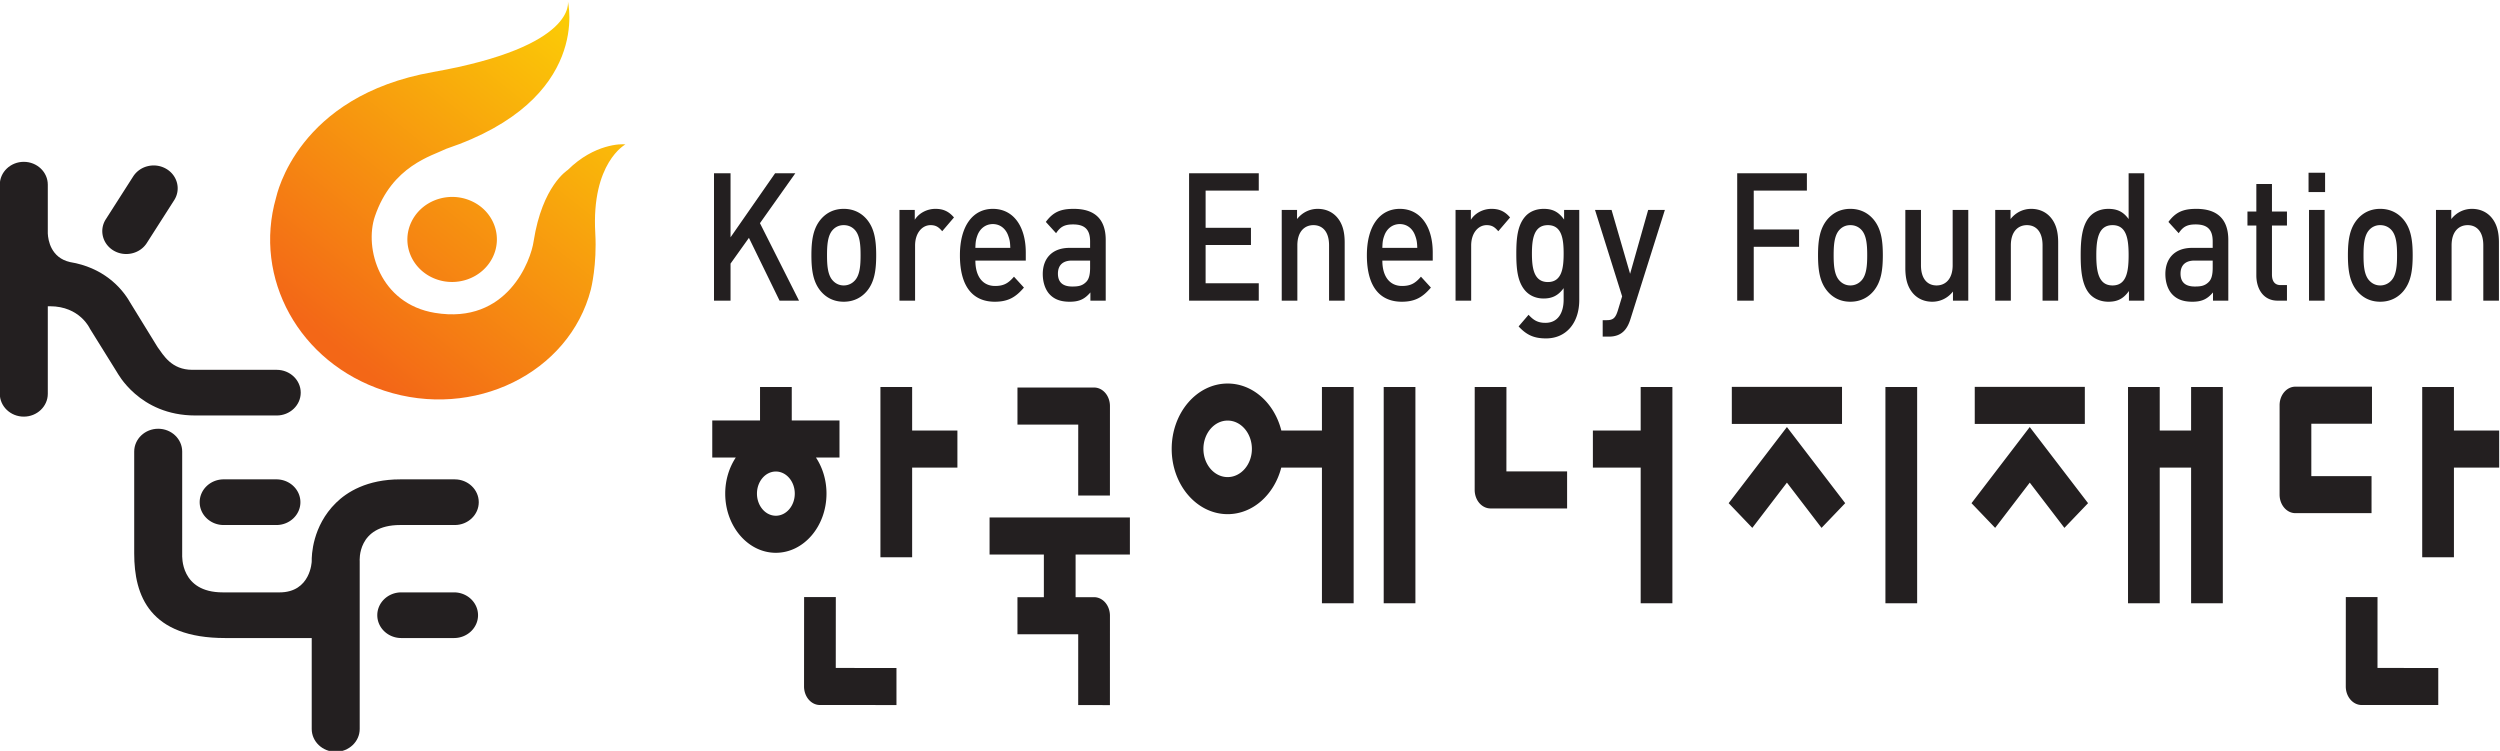 <svg xmlns="http://www.w3.org/2000/svg" xml:space="preserve" width="551.141" height="165.529" viewBox="0 0 551.141 165.529"><defs><linearGradient id="a" x1="0" x2="1" y1="0" y2="0" gradientTransform="scale(70.987 -70.987) rotate(-51.605 -8.773 -7.61)" gradientUnits="userSpaceOnUse" spreadMethod="pad"><stop offset="0" style="stop-opacity:1;stop-color:#f36717"/><stop offset="1" style="stop-opacity:1;stop-color:#fcd205"/></linearGradient><linearGradient id="b" x1="0" x2="1" y1="0" y2="0" gradientTransform="scale(72.876 -72.876) rotate(-51.605 -8.524 -7.44)" gradientUnits="userSpaceOnUse" spreadMethod="pad"><stop offset="0" style="stop-opacity:1;stop-color:#f36717"/><stop offset="1" style="stop-opacity:1;stop-color:#fcd205"/></linearGradient></defs><path d="M543.672 680.336h-7.482v7.194h-5.247v-28.156h5.247v14.833h7.482zM258.661 666.242c-1.722 0-3.123 1.64-3.123 3.66 0 2.013 1.401 3.652 3.123 3.652 1.727 0 3.131-1.64 3.131-3.652 0-2.02-1.404-3.66-3.13-3.66m8.376 3.66c0 2.244-.652 4.312-1.744 5.965h3.893v6.128h-7.894v5.536h-5.247v-5.536h-7.9v-6.128h3.89c-1.092-1.653-1.746-3.721-1.746-5.965 0-5.398 3.756-9.79 8.371-9.79 4.621 0 8.377 4.392 8.377 9.79M281.202 687.53h-5.245v-28.157h5.245v14.834h7.486v6.13h-7.486zM333.38 672.633c-2.208 0-4.007 2.09-4.007 4.66 0 2.585 1.799 4.686 4.008 4.686 2.21 0 4.01-2.101 4.01-4.686 0-2.57-1.8-4.66-4.01-4.66m15.594 7.703h-6.715c-1.127 4.485-4.68 7.77-8.88 7.77-5.103 0-9.253-4.848-9.253-10.813 0-5.95 4.15-10.79 9.254-10.79 4.184 0 7.727 3.256 8.869 7.704h6.725v-22.438h5.245v35.76h-5.245zM401.69 680.336h-7.904v-6.13h7.904V651.77h5.246v35.76h-5.246zM442.167 651.769h5.247v35.761h-5.247zM492.72 680.336h-5.187v7.194h-5.245v-35.761h5.245v22.438h5.188v-22.438h5.246v35.76h-5.246zM359.191 651.769h5.244v35.761h-5.244zM308.664 669.584l5.248-.002.004 14.799c0 .813-.277 1.593-.768 2.167-.492.575-1.159.897-1.856.897H298.62v-6.128h10.05l-.005-11.733M379.488 687.53h-5.246l-.006-17.019c0-.814.275-1.594.768-2.169.492-.574 1.16-.895 1.855-.895h12.662v6.126h-10.039l.006 13.957M268.58 652.787l-5.245.006-.011-14.786c0-.812.276-1.593.768-2.167.49-.576 1.159-.9 1.853-.901l12.665-.006v6.128l-10.038.005.008 11.72M523.552 652.789l-5.243.003-.006-14.787c0-.812.273-1.592.768-2.167.49-.574 1.158-.898 1.855-.9l12.672-.004v6.127l-10.05.005.004 11.723M294.007 659.824h8.98v-7.053h-4.368v-6.129h10.049l-.004-11.716 5.248-.004.004 14.784c0 .813-.277 1.594-.767 2.168-.493.574-1.16.897-1.857.897h-3.057v7.053h8.98v6.127h-23.208zM416.241 668.32l3.911-4.085 5.725 7.483 5.726-7.483 3.912 4.085-9.638 12.592zM434.988 687.552h-18.225v-6.128h18.225zM456.404 668.318l3.91-4.083 5.725 7.483c2.175-2.839 5.73-7.484 5.73-7.484l3.91 4.086-9.644 12.592zM475.146 687.552H456.94v-6.128h18.206zM522.563 672.795h-9.96v8.667h10.032v6.127h-12.656c-1.448 0-2.623-1.371-2.623-3.062V669.73c0-1.692 1.175-3.063 2.623-3.063h12.584zM259.275 701.812l-5.066 10.387-3.04-4.26v-6.127h-2.736v21.07h2.736v-10.594l7.37 10.594h3.345l-5.851-8.256 6.46-12.814zM271.786 713.443c-.479.562-1.14.858-1.9.858s-1.394-.296-1.874-.858c-.786-.917-.887-2.487-.887-4.112 0-1.63.101-3.197.887-4.117.48-.561 1.114-.886 1.874-.886s1.421.325 1.9.886c.786.92.888 2.487.888 4.117 0 1.625-.102 3.195-.888 4.112m1.95-10.033c-.835-1.006-2.1-1.775-3.85-1.775-1.747 0-2.988.769-3.826 1.775-1.215 1.48-1.518 3.373-1.518 5.92 0 2.514.303 4.408 1.518 5.889.838 1.005 2.08 1.775 3.826 1.775 1.75 0 3.015-.77 3.85-1.775 1.217-1.481 1.521-3.375 1.521-5.888 0-2.548-.304-4.44-1.52-5.921M286.174 713.294c-.583.682-1.04 1.007-1.927 1.007-1.393 0-2.558-1.301-2.558-3.375v-9.114h-2.584v15.003h2.533v-1.627c.658 1.066 1.977 1.806 3.419 1.806 1.243 0 2.18-.385 3.065-1.422zM297.082 712.585c-.405 1.123-1.318 1.892-2.532 1.892-1.217 0-2.154-.77-2.56-1.892-.252-.68-.303-1.124-.33-2.042h5.775c-.024.918-.1 1.363-.354 2.042m-5.42-4.144c0-2.574 1.167-4.2 3.268-4.2 1.444 0 2.204.472 3.115 1.537l1.646-1.804c-1.316-1.54-2.557-2.34-4.811-2.34-3.218 0-5.776 1.983-5.776 7.696 0 4.85 2.154 7.663 5.447 7.663 3.445 0 5.447-2.959 5.447-7.22v-1.333zM310.633 708.44h-3.016c-1.518 0-2.304-.798-2.304-2.16 0-1.36.735-2.13 2.355-2.13.987 0 1.724.09 2.407.857.38.445.558 1.157.558 2.223zm.05-6.628v1.362c-.937-1.094-1.824-1.54-3.421-1.54-1.595 0-2.658.446-3.443 1.36-.66.8-1.014 1.956-1.014 3.228 0 2.514 1.494 4.32 4.432 4.32h3.396v1.067c0 1.892-.812 2.81-2.813 2.81-1.42 0-2.102-.384-2.812-1.451l-1.695 1.864c1.215 1.657 2.482 2.162 4.609 2.162 3.522 0 5.295-1.745 5.295-5.15v-10.032zM327.003 701.812v21.07h11.526v-2.87h-8.791v-6.155h7.499v-2.841h-7.5v-6.333h8.792v-2.871zM350.154 701.812v9.144c0 2.338-1.14 3.345-2.586 3.345-1.442 0-2.658-1.036-2.658-3.345v-9.144h-2.584v15.003h2.533v-1.509c.888 1.124 2.13 1.688 3.42 1.688 1.317 0 2.406-.505 3.166-1.361.988-1.125 1.292-2.545 1.292-4.232v-9.589zM364.387 712.585c-.404 1.123-1.316 1.892-2.532 1.892s-2.154-.77-2.557-1.892c-.255-.68-.306-1.124-.331-2.042h5.775c-.025.918-.101 1.363-.355 2.042m-5.42-4.144c0-2.574 1.166-4.2 3.268-4.2 1.444 0 2.204.472 3.115 1.537l1.647-1.804c-1.317-1.54-2.558-2.34-4.812-2.34-3.218 0-5.777 1.983-5.777 7.696 0 4.85 2.153 7.663 5.447 7.663 3.444 0 5.446-2.959 5.446-7.22v-1.333zM378.14 713.294c-.582.682-1.038 1.007-1.925 1.007-1.392 0-2.558-1.301-2.558-3.375v-9.114h-2.584v15.003h2.535v-1.627c.656 1.066 1.973 1.806 3.418 1.806 1.24 0 2.179-.385 3.065-1.422zM386.34 714.3c-2.33 0-2.635-2.336-2.635-4.706 0-2.364.305-4.703 2.635-4.703 2.329 0 2.609 2.339 2.609 4.703 0 2.37-.28 4.707-2.61 4.707m-.304-18.732c-1.951 0-3.191.532-4.533 1.983l1.647 1.924c.81-.89 1.519-1.333 2.787-1.333 2.177 0 3.013 1.805 3.013 3.817v1.923c-.937-1.301-2.003-1.715-3.318-1.715-1.292 0-2.355.503-3.064 1.33-1.243 1.452-1.446 3.552-1.446 6.096 0 2.546.203 4.647 1.446 6.098.709.829 1.796 1.302 3.089 1.302 1.368 0 2.407-.414 3.37-1.775v1.596h2.507v-14.913c0-3.67-2.077-6.333-5.498-6.333M400.018 698.825c-.254-.83-.56-1.422-.938-1.865-.71-.83-1.647-1.095-2.634-1.095h-1.038v2.72h.659c1.088 0 1.467.386 1.847 1.6l.709 2.338-4.484 14.292h2.736l3.067-10.563 2.988 10.563h2.762zM420.389 720.012v-6.422h7.498v-2.87h-7.498v-8.908h-2.735v21.07h11.526v-2.87zM438.267 713.443c-.48.562-1.14.858-1.9.858s-1.392-.296-1.872-.858c-.787-.917-.89-2.487-.89-4.112 0-1.63.103-3.197.89-4.117.48-.561 1.113-.886 1.873-.886s1.42.325 1.899.886c.786.92.888 2.487.888 4.117 0 1.625-.102 3.195-.888 4.112m1.95-10.033c-.835-1.006-2.101-1.775-3.85-1.775-1.747 0-2.988.769-3.824 1.775-1.216 1.48-1.521 3.373-1.521 5.92 0 2.514.305 4.408 1.52 5.889.837 1.005 2.078 1.775 3.826 1.775 1.748 0 3.014-.77 3.849-1.775 1.218-1.481 1.522-3.375 1.522-5.888 0-2.548-.304-4.44-1.522-5.921M453.337 701.812v1.511c-.886-1.126-2.128-1.688-3.42-1.688-1.317 0-2.407.503-3.167 1.36-.986 1.126-1.291 2.546-1.291 4.234v9.586h2.586v-9.143c0-2.337 1.138-3.344 2.582-3.344 1.443 0 2.66 1.037 2.66 3.344v9.143h2.583v-15.003zM468.154 701.812v9.144c0 2.338-1.14 3.345-2.584 3.345-1.445 0-2.66-1.036-2.66-3.345v-9.144h-2.584v15.003h2.534v-1.509c.886 1.124 2.128 1.688 3.42 1.688 1.317 0 2.407-.505 3.165-1.361.988-1.125 1.293-2.545 1.293-4.232v-9.589zM479.728 714.3c-2.331 0-2.685-2.308-2.685-4.97 0-2.663.354-5.002 2.685-5.002 2.33 0 2.659 2.339 2.659 5.003 0 2.66-.328 4.97-2.66 4.97m2.713-12.49v1.599c-.963-1.36-2.002-1.775-3.397-1.775-1.292 0-2.431.503-3.138 1.333-1.293 1.509-1.446 4.082-1.446 6.363 0 2.278.153 4.822 1.446 6.33.707.828 1.822 1.333 3.115 1.333 1.366 0 2.432-.384 3.367-1.688v7.576h2.586v-21.07zM496.293 708.44h-3.016c-1.519 0-2.304-.798-2.304-2.16 0-1.36.734-2.13 2.355-2.13.987 0 1.723.09 2.407.857.38.445.558 1.157.558 2.223zm.049-6.628v1.362c-.936-1.094-1.822-1.54-3.418-1.54s-2.659.446-3.445 1.36c-.661.8-1.014 1.956-1.014 3.228 0 2.514 1.494 4.32 4.433 4.32h3.395v1.067c0 1.892-.811 2.81-2.813 2.81-1.417 0-2.102-.384-2.811-1.451l-1.698 1.864c1.217 1.657 2.484 2.162 4.611 2.162 3.522 0 5.293-1.745 5.293-5.15v-10.032zM507.031 701.812c-2.406 0-3.52 2.013-3.52 4.173v8.256h-1.47v2.31h1.47v4.555h2.583v-4.555h2.482v-2.31h-2.482v-8.107c0-1.096.456-1.747 1.417-1.747h1.065v-2.575zM512.223 716.815h2.582v-15.003h-2.582zm-.078 6.157h2.736v-3.197h-2.736zM525.898 713.443c-.48.562-1.142.858-1.898.858a2.378 2.378 0 0 1-1.876-.858c-.787-.917-.887-2.487-.887-4.112 0-1.63.1-3.197.887-4.117.481-.561 1.115-.886 1.876-.886.756 0 1.417.325 1.898.886.784.92.886 2.487.886 4.117 0 1.625-.102 3.195-.886 4.112m1.951-10.033c-.837-1.006-2.104-1.775-3.849-1.775-1.749 0-2.99.769-3.825 1.775-1.217 1.48-1.52 3.373-1.52 5.92 0 2.514.303 4.408 1.52 5.889.834 1.005 2.076 1.775 3.825 1.775 1.745 0 3.012-.77 3.85-1.775 1.215-1.481 1.518-3.375 1.518-5.888 0-2.548-.303-4.44-1.519-5.921M541.046 701.812v9.144c0 2.338-1.142 3.345-2.585 3.345-1.445 0-2.66-1.036-2.66-3.345v-9.144h-2.583v15.003h2.532v-1.509c.887 1.124 2.128 1.688 3.42 1.688 1.318 0 2.405-.505 3.168-1.361.984-1.125 1.292-2.545 1.292-4.232v-9.589z" style="fill:#231f20;fill-opacity:1;fill-rule:nonzero;stroke:none" transform="matrix(1.333 0 0 -1.333 -173.755 1001.797)"/><path d="M201.958 739.623c-22.441-3.964-25.81-20.279-25.963-20.814-3.78-13.223 3.737-27.238 17.9-31.885 14.812-4.862 30.599 2.924 34.169 16.719.045.18 1.032 4.136.735 9.317-.67 11.667 4.975 14.683 4.982 14.688-.559.115-5.13.135-9.529-4.217-.076-.076-4.21-2.602-5.65-11.797-.437-3.126-4.326-13.824-16.329-11.842-9.112 1.502-11.717 10.688-9.921 15.962 2.849 8.372 9.422 9.988 11.782 11.166 24.168 8.148 20.126 24.428 20.126 24.428s1.693-7.491-22.302-11.725" style="fill:url(#a);stroke:none" transform="matrix(1.333 0 0 -1.333 -173.755 1001.797)"/><path d="M198.414 714.888c-1.723-3.519-.113-7.702 3.597-9.338 3.706-1.63 8.099-.092 9.824 3.431 1.722 3.521.117 7.703-3.589 9.332a7.69 7.69 0 0 1-3.107.655c-2.793 0-5.47-1.512-6.725-4.08" style="fill:url(#b);stroke:none" transform="matrix(1.333 0 0 -1.333 -173.755 1001.797)"/><path d="M205.439 653.567h-8.723c-2.19 0-3.97-1.696-3.97-3.777 0-2.083 1.78-3.776 3.97-3.776h8.722c2.19 0 3.97 1.693 3.97 3.776 0 2.081-1.78 3.777-3.97 3.777M176.064 672.258h-8.724c-2.188 0-3.967-1.695-3.967-3.776 0-2.082 1.779-3.777 3.967-3.777h8.724c2.188 0 3.968 1.695 3.968 3.777 0 2.08-1.78 3.776-3.969 3.776M149.17 710.074c1.87-1.082 4.316-.515 5.453 1.265l4.534 7.092c1.14 1.78.54 4.107-1.33 5.19a4.114 4.114 0 0 1-3 .442 3.945 3.945 0 0 1-2.451-1.707l-4.534-7.092c-1.136-1.78-.54-4.107 1.329-5.19" style="fill:#231f20;fill-opacity:1;fill-rule:nonzero;stroke:none" transform="matrix(1.333 0 0 -1.333 -173.755 1001.797)"/><path d="M196.543 664.705h9.017c2.188 0 3.968 1.695 3.968 3.777 0 2.081-1.78 3.776-3.968 3.776h-9.017c-5.525 0-8.833-2.114-10.633-3.887-3.933-3.875-4.028-8.74-4.008-9.677 0 0-.157-5.129-5.325-5.129l-9.391.002c-7.042 0-6.707 6.018-6.707 6.272l.002 17.012c0 2.083-1.781 3.777-3.969 3.777-2.188 0-3.968-1.694-3.968-3.777v-16.858c0-6.957 2.524-13.979 15.062-13.979h14.296v-15.036c0-2.083 1.782-3.777 3.969-3.777s3.967 1.694 3.967 3.777v27.748s-.487 5.98 6.705 5.98M176.114 690.373h-13.95c-3.477 0-4.796 2.447-5.753 3.75 0 .002-4.536 7.375-4.536 7.375-1.479 2.615-4.557 5.804-9.934 6.693-3.17.713-3.632 3.604-3.688 4.728v8.078c0 2.081-1.78 3.775-3.969 3.775s-3.968-1.694-3.968-3.775v-34.59c0-2.081 1.78-3.776 3.968-3.776 2.19 0 3.97 1.695 3.97 3.776v14.48h.352c4.962 0 6.607-3.696 6.615-3.715.01 0 4.48-7.203 4.48-7.203.048-.022 3.643-7.147 12.943-7.147l13.47-.002c2.188 0 3.97 1.695 3.97 3.777s-1.782 3.776-3.97 3.776" style="fill:#231f20;fill-opacity:1;fill-rule:nonzero;stroke:none" transform="matrix(1.333 0 0 -1.333 -173.755 1001.797)"/></svg>